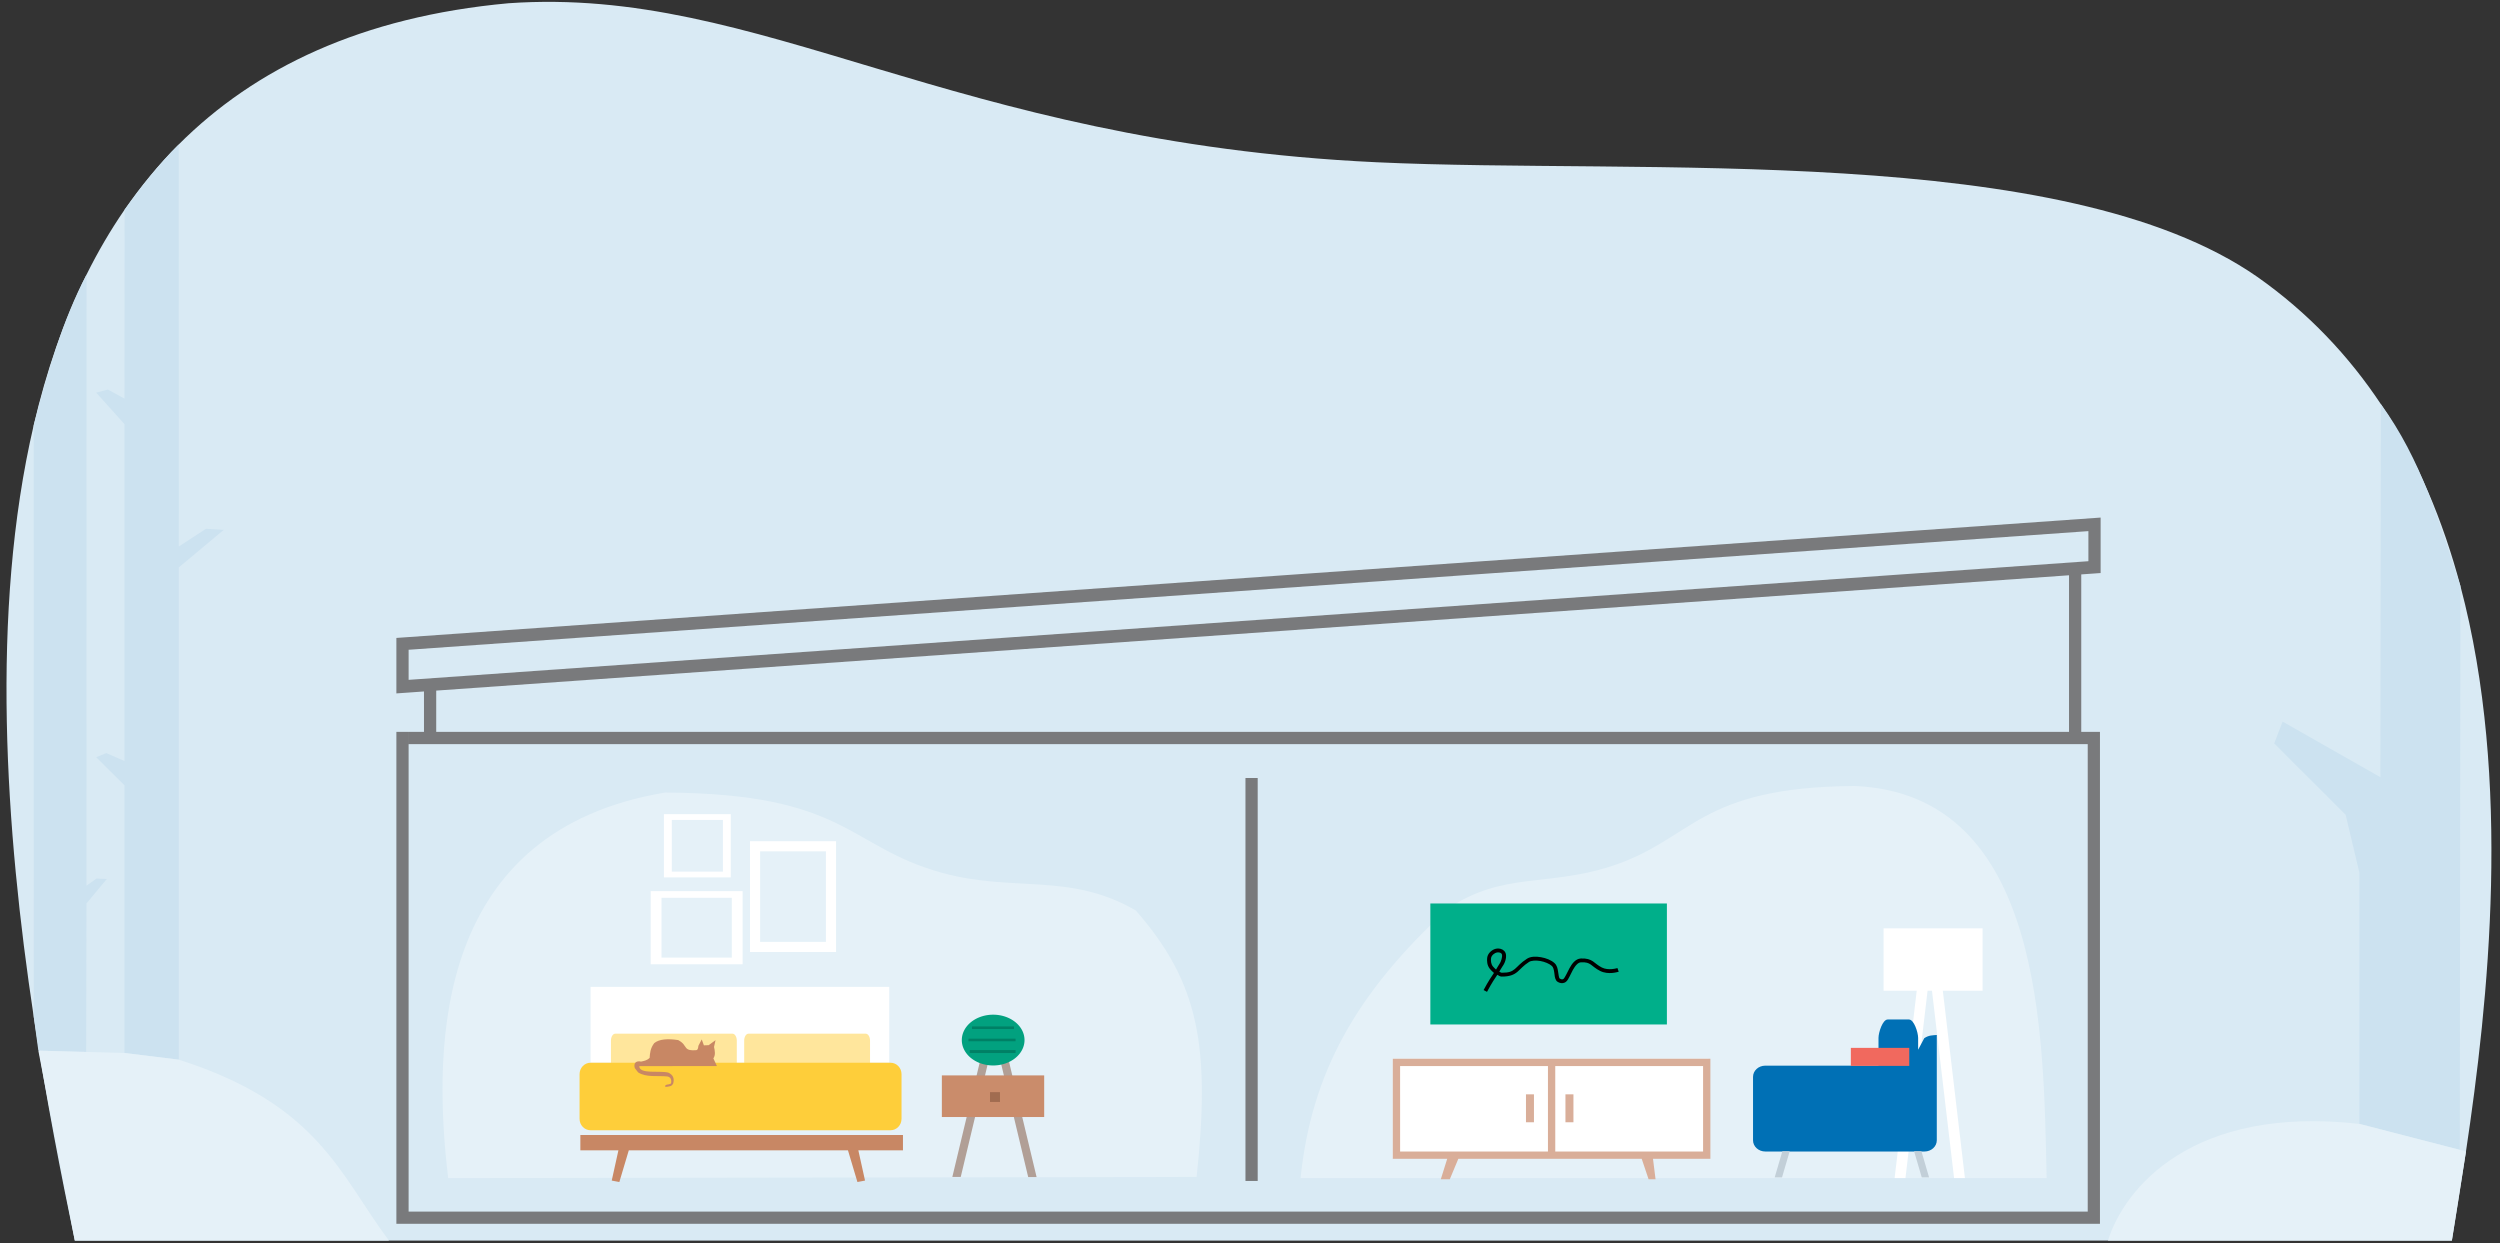<?xml version="1.0" encoding="UTF-8" standalone="no"?>
<!-- Created with Inkscape (http://www.inkscape.org/) -->

<svg
   width="384"
   height="191"
   viewBox="0 0 101.6 50.535"
   version="1.1"
   id="svg5"
   sodipodi:docname="home-s.svg"
   inkscape:version="1.1 (c68e22c387, 2021-05-23)"
   xmlns:inkscape="http://www.inkscape.org/namespaces/inkscape"
   xmlns:sodipodi="http://sodipodi.sourceforge.net/DTD/sodipodi-0.dtd"
   xmlns="http://www.w3.org/2000/svg"
   xmlns:svg="http://www.w3.org/2000/svg">
  <rect x="0" y="0" width="101.6" height="50.535" fill="#333333" stroke="none"/>
  <sodipodi:namedview
     id="namedview119"
     pagecolor="#ffffff"
     bordercolor="#666666"
     borderopacity="1.0"
     inkscape:pageshadow="2"
     inkscape:pageopacity="0.0"
     inkscape:pagecheckerboard="0"
     showgrid="false"
     showguides="true"
     inkscape:guide-bbox="true"
     inkscape:snap-nodes="true"
     inkscape:object-nodes="true"
     inkscape:snap-bbox="false"
     inkscape:bbox-nodes="true"
     inkscape:snap-bbox-edge-midpoints="true"
     inkscape:bbox-paths="true"
     inkscape:snap-intersection-paths="true"
     inkscape:snap-smooth-nodes="true"
     inkscape:object-paths="true"
     inkscape:snap-midpoints="true"
     inkscape:snap-others="true"
     inkscape:zoom="0.71905079"
     inkscape:cx="308.045"
     inkscape:cy="365.06462"
     inkscape:window-width="1600"
     inkscape:window-height="837"
     inkscape:window-x="-8"
     inkscape:window-y="-8"
     inkscape:window-maximized="1"
     inkscape:current-layer="svg5" />
  <defs
     id="defs2">
    <linearGradient
       id="linearGradient1692">
      <stop
         style="stop-color:#bababa;stop-opacity:1;"
         offset="0"
         id="stop1690" />
    </linearGradient>
    <clipPath
       clipPathUnits="userSpaceOnUse"
       id="clipPath97839">
      <g
         id="use97841">
        <g
           id="g25450">
          <path
             id="path25446"
             style="opacity:1;fill:#797a7c;stroke:#797a7c;stroke-width:0;stroke-linecap:round;paint-order:fill markers stroke"
             d="m 81.541,184.084 h 1 v 26.553 h -1 z" />
          <path
             id="path25448"
             style="fill:#797a7c;stroke:#797a7c;stroke-width:0;stroke-linecap:round;paint-order:fill markers stroke"
             d="m 127.581,184.084 h 1 v 26.553 h -1 z" />
        </g>
      </g>
    </clipPath>
  </defs>
  <g
     id="rect195720" />
  <g
     id="g920"
     transform="matrix(0.497,0,0,0.497,-0.132,-7.33046e-4)">
    <path
       style="color:#000000;fill:#d9eaf4;fill-opacity:1;stroke:none;stroke-opacity:1;-inkscape-stroke:none"
       d="m 41.852,0.266 c 20.654,-1.442 35.982,11.347 70.936,13.001 21.793,1.031 56.165,-1.701 72.069,9.381 4.16,2.929 7.474,6.459 10.093,10.397 3.005,4.519 5.096,9.573 6.504,14.867 4.233,15.916 2.292,34.005 0.456,46.243 -0.414,2.759 -0.822,5.22 -1.154,7.292 H 172.634 32.074 6.383 C 5.29,96.219 4.055,89.958 3.024,83.146 0.729,67.974 -0.551,50.071 3.022,34.769 4.039,30.413 5.449,26.267 7.341,22.456 c 0.921,-1.854 1.955,-3.629 3.114,-5.311 1.311,-1.903 2.781,-3.686 4.424,-5.33 C 21.107,5.586 29.831,1.364 41.852,0.266 Z"
       id="path14953" />
    <path
       id="rect43716-0"
       style="fill:#e5f1f8;fill-opacity:1;stroke-width:0"
       d="m 151.934,64.272 c -12.9,0.083 -13.158,4.393 -19.969,6.577 -5.204,1.669 -8.793,0.437 -13.288,3.435 -7.612,6.994 -11.178,13.521 -12.064,22.05 h 61.008 c -0.266,-11.777 -0.255,-31.388 -15.688,-32.062 z"
       sodipodi:nodetypes="ssccccs" />
    <g
       id="g217664"
       transform="matrix(1.195,0,0,1.195,11.421,-155.281)">
      <rect
         style="opacity:1;fill:#ffffff;fill-opacity:1;stroke:none;stroke-width:1.582;stroke-linecap:round;stroke-linejoin:miter;stroke-miterlimit:4;stroke-dasharray:none;stroke-opacity:1;paint-order:normal"
         id="rect215996"
         width="21.599"
         height="6.798"
         x="85.97"
         y="202.389" />
      <path
         id="rect212747"
         style="color:#000000;fill:#d9ae99;stroke-width:1;stroke-linecap:round;-inkscape-stroke:none"
         d="m 85.97,202.389 v 0.25 6.6 h 3.723 l -0.438,1.398 h 0.615 l 0.584,-1.398 h 6.133 0.5 5.916 l 0.47,1.398 h 0.477 l -0.175,-1.398 h 3.927 v -6.85 h -10.615 -0.5 z m 0.5,0.5 h 10.117 v 5.849 H 86.471 Z m 10.617,0 h 10.115 v 5.849 H 97.088 Z" />
      <rect
         style="opacity:1;fill:none;fill-opacity:1;stroke:#d9ae99;stroke-width:0.5;stroke-linecap:round;stroke-linejoin:miter;stroke-miterlimit:4;stroke-dasharray:none;stroke-opacity:1;paint-order:normal"
         id="rect215511"
         width="0.047"
         height="1.415"
         x="95.333"
         y="205.073" />
      <rect
         style="opacity:1;fill:none;fill-opacity:1;stroke:#d9ae99;stroke-width:0.5;stroke-linecap:round;stroke-linejoin:miter;stroke-miterlimit:4;stroke-dasharray:none;stroke-opacity:1;paint-order:normal"
         id="rect215593"
         width="0.047"
         height="1.415"
         x="98.034"
         y="205.073" />
    </g>
    <path
       id="rect43716"
       style="fill:#e5f1f8;fill-opacity:1;stroke-width:0"
       d="m 54.655,64.808 c 14.88,0.081 14.892,4.408 22.594,6.552 5.885,1.638 10.475,-0.062 15.902,3.1 5.109,5.864 6.113,10.983 4.964,21.78 l -61.202,0.095 c -1.352,-11.331 -0.901,-28.418 17.741,-31.527 z" />
    <g
       id="g217668"
       transform="matrix(1.195,0,0,1.195,11.421,-155.281)">
      <rect
         style="opacity:1;fill:#00af8a;fill-opacity:1;stroke:none;stroke-width:2.121;stroke-linecap:round;stroke-linejoin:round;stroke-miterlimit:4;stroke-dasharray:none;stroke-opacity:1;paint-order:fill markers stroke"
         id="rect211295"
         width="16.186"
         height="8.279"
         x="88.54"
         y="191.766" />
      <path
         style="color:#000000;fill:#000000;-inkscape-stroke:none"
         d="m 93.354,194.871 c -0.168,-0.046 -0.354,-0.027 -0.512,0.06 -0.242,0.134 -0.396,0.344 -0.416,0.578 -0.013,0.159 -0.025,0.469 0.189,0.734 0.064,0.08 0.168,0.182 0.277,0.275 -0.199,0.304 -0.358,0.516 -0.709,1.172 l 0.234,0.123 c 0.354,-0.662 0.51,-0.871 0.705,-1.168 0.094,0.052 0.181,0.122 0.291,0.123 0.552,0.005 0.846,-0.126 1.078,-0.32 0.232,-0.194 0.403,-0.428 0.801,-0.682 0.144,-0.092 0.453,-0.121 0.766,-0.066 0.313,0.055 0.63,0.188 0.799,0.342 0.09,0.082 0.133,0.245 0.16,0.436 0.027,0.19 0.029,0.395 0.139,0.562 0.036,0.056 0.058,0.062 0.098,0.088 0.04,0.026 0.092,0.052 0.152,0.07 0.121,0.036 0.293,0.035 0.43,-0.088 0.094,-0.084 0.154,-0.202 0.225,-0.34 0.07,-0.138 0.143,-0.297 0.225,-0.445 0.082,-0.148 0.173,-0.285 0.27,-0.381 0.096,-0.096 0.189,-0.148 0.295,-0.152 0.358,-0.016 0.507,0.046 0.664,0.152 0.157,0.107 0.324,0.277 0.641,0.438 0.286,0.145 0.597,0.158 0.838,0.137 0.12,-0.011 0.223,-0.032 0.299,-0.049 0.076,-0.017 0.116,-0.029 0.135,-0.035 l -0.086,-0.25 c 0.009,-0.003 -0.041,0.012 -0.107,0.027 -0.066,0.015 -0.158,0.034 -0.264,0.043 -0.211,0.019 -0.475,0.004 -0.695,-0.107 -0.282,-0.143 -0.422,-0.293 -0.611,-0.422 -0.189,-0.128 -0.427,-0.215 -0.824,-0.197 -0.187,0.009 -0.345,0.103 -0.471,0.229 -0.126,0.125 -0.225,0.283 -0.312,0.441 -0.088,0.159 -0.163,0.319 -0.23,0.451 -0.067,0.132 -0.134,0.237 -0.164,0.264 -0.061,0.054 -0.113,0.051 -0.178,0.031 -0.032,-0.01 -0.064,-0.025 -0.086,-0.039 -0.022,-0.014 -0.043,-0.045 -0.02,-0.01 -0.044,-0.068 -0.069,-0.253 -0.098,-0.455 -0.029,-0.202 -0.069,-0.434 -0.244,-0.594 -0.229,-0.209 -0.578,-0.345 -0.93,-0.406 -0.352,-0.062 -0.707,-0.055 -0.955,0.104 -0.43,0.275 -0.63,0.536 -0.828,0.701 -0.198,0.166 -0.392,0.262 -0.906,0.258 -0.041,-3.4e-4 -0.105,-0.047 -0.162,-0.074 0.055,-0.079 0.164,-0.288 0.215,-0.355 0.193,-0.259 0.277,-0.588 0.24,-0.824 -0.031,-0.2 -0.187,-0.332 -0.355,-0.379 z m -0.07,0.254 c 0.095,0.026 0.149,0.073 0.164,0.166 0.018,0.114 -0.047,0.434 -0.189,0.625 -0.053,0.071 -0.167,0.287 -0.225,0.371 -0.079,-0.072 -0.163,-0.149 -0.211,-0.209 -0.147,-0.183 -0.145,-0.406 -0.133,-0.547 0.011,-0.135 0.094,-0.265 0.279,-0.367 0.092,-0.051 0.22,-0.065 0.314,-0.039 z"
         id="path205667" />
    </g>
    <g
       id="g192438"
       transform="matrix(1.225,0,0,1.225,-5.57,-161.792)">
      <path
         id="rect183452"
         style="opacity:1;fill:#b19f96;stroke-width:1.975;stroke-linecap:round;stroke-linejoin:round;paint-order:fill markers stroke"
         d="m 70.252,202.617 h 0.561 l -1.918,8.02 h -0.561 z" />
      <path
         id="path185376"
         style="opacity:1;fill:#b19f96;stroke-width:1.975;stroke-linecap:round;stroke-linejoin:round;paint-order:fill markers stroke"
         d="m 72.04,202.625 h -0.561 l 1.918,8.02 h 0.561 z" />
      <path
         id="rect179732"
         style="opacity:1;fill:#ca8c6b;stroke-width:2.867;stroke-linecap:round;stroke-linejoin:round;paint-order:fill markers stroke"
         d="m 67.634,203.861 h 6.831 v 2.778 h -6.831 z" />
      <path
         id="rect181160"
         style="opacity:1;fill:#a16c50;stroke-width:1.975;stroke-linecap:round;stroke-linejoin:round;paint-order:fill markers stroke"
         d="m 70.848,204.979 h 0.667 v 0.655 h -0.667 z" />
      <path
         id="path185480"
         style="opacity:1;fill:#02a17f;stroke-width:1.975;stroke-linecap:round;stroke-linejoin:round;paint-order:fill markers stroke"
         d="m 73.152,201.503 a 2.093,1.695 0 0 1 -2.093,1.695 2.093,1.695 0 0 1 -2.093,-1.695 2.093,1.695 0 0 1 2.093,-1.695 2.093,1.695 0 0 1 2.093,1.695 z" />
      <path
         id="rect188006"
         style="opacity:1;fill:#008065;stroke-width:1.975;stroke-linecap:round;stroke-linejoin:round;paint-order:fill markers stroke"
         d="m 69.644,200.591 h 2.806 v 0.175 h -2.806 z" />
      <path
         id="rect188008"
         style="opacity:1;fill:#008065;stroke-width:1.975;stroke-linecap:round;stroke-linejoin:round;paint-order:fill markers stroke"
         d="m 69.492,202.169 h 3.064 v 0.199 h -3.064 z" />
      <path
         id="rect188010"
         style="opacity:1;fill:#008065;stroke-width:1.975;stroke-linecap:round;stroke-linejoin:round;paint-order:fill markers stroke"
         d="m 69.41,201.409 h 3.145 v 0.175 h -3.145 z" />
    </g>
    <g
       id="g15818"
       transform="matrix(1.139,0,0,1.188,2.562,18.44)">
      <g
         id="rect157662"
         transform="translate(-1.998,-148.503)">
        <g
           id="g168554">
          <path
             id="rect155803"
             style="opacity:1;fill:#c88764;fill-opacity:1;stroke:none;stroke-width:3.613;stroke-linecap:round;stroke-linejoin:round;stroke-miterlimit:4;stroke-dasharray:none;stroke-opacity:1;paint-order:fill markers stroke"
             d="m 159.629,783.916 v 3.979 h 10.309 l -1.812,7.855 2.062,0.375 2.562,-8.23 h 59.375 l 2.562,8.23 2.062,-0.375 -1.812,-7.855 h 12.086 v -3.979 z"
             transform="matrix(0.265,0,0,0.265,-0.655,3.368)" />
          <rect
             style="opacity:1;fill:#ffffff;fill-opacity:1;stroke:none;stroke-width:5.304;stroke-linecap:round;stroke-linejoin:round;stroke-miterlimit:4;stroke-dasharray:none;stroke-opacity:1;paint-order:fill markers stroke"
             id="rect164422"
             width="21.439"
             height="5.22"
             x="42.381"
             y="200.91" />
          <path
             id="path161064"
             style="color:#000000;fill:#ffe69c;fill-opacity:1;stroke-width:1.848;stroke-linecap:round;stroke-linejoin:round;-inkscape-stroke:none;paint-order:fill markers stroke"
             d="m 169.084,757.598 c -0.644,-4.2e-4 -1.166,0.811 -1.166,1.812 v 6.938 h 34.094 v -6.938 c 2.7e-4,-1 -0.519,-1.81 -1.162,-1.812 z"
             transform="matrix(0.265,0,0,0.265,-0.655,3.368)" />
          <path
             id="path164188"
             style="color:#000000;fill:#ffe69c;fill-opacity:1;stroke-width:1.848;stroke-linecap:round;stroke-linejoin:round;-inkscape-stroke:none;paint-order:fill markers stroke"
             d="m 205.178,757.598 c -0.644,-4.2e-4 -1.166,0.811 -1.166,1.812 v 6.938 h 34.094 v -6.938 c 2.7e-4,-1 -0.519,-1.81 -1.162,-1.812 z"
             transform="matrix(0.265,0,0,0.265,-0.655,3.368)" />
          <path
             style="color:#000000;fill:#fece3a;stroke-width:1.002;stroke-linecap:round;stroke-linejoin:round;-inkscape-stroke:none;paint-order:fill markers stroke"
             d="m 42.381,206.13 c -0.437,-1.8e-4 -0.791,0.352 -0.791,0.787 v 3.074 c -1.83e-4,0.435 0.354,0.787 0.791,0.787 h 21.534 c 0.436,-9e-4 0.789,-0.353 0.789,-0.787 v -3.074 c 1.85e-4,-0.434 -0.353,-0.786 -0.789,-0.787 z"
             id="path160498" />
        </g>
      </g>
      <path
         id="rect168602"
         style="fill:#c88764;stroke-width:1.975;stroke-linecap:round;stroke-linejoin:round;paint-order:fill markers stroke"
         d="m 44.002,57.549 c 0.207,-0.049 0.401,-0.057 0.62,-0.257 0.023,-0.328 0.047,-0.655 0.329,-1.013 0.355,-0.281 0.964,-0.319 1.723,-0.211 0.412,0.219 0.418,0.37 0.577,0.546 0.12,0.142 0.346,0.166 0.606,0.153 0.106,-0.018 0.232,0.067 0.265,-0.303 l 0.24,-0.441 0.155,0.408 0.343,-0.012 0.493,-0.344 -0.108,0.466 c 0.065,0.279 0.117,0.554 -0.047,0.787 l 0.254,0.528 -5.572,0.006 c -0.002,0.574 1.446,0.295 2.076,0.443 0.355,0.155 0.459,0.407 0.355,0.759 -0.111,0.171 -0.144,0.168 -0.406,0.215 -0.297,0.037 -0.155,-0.108 -0.074,-0.137 0.11,-0.03 0.277,-0.022 0.332,-0.108 0.047,-0.296 -0.068,-0.431 -0.285,-0.463 -0.717,-0.066 -1.487,0.081 -2.08,-0.276 l -0.242,-0.298 c -0.114,-0.371 0.133,-0.521 0.446,-0.448 z" />
    </g>
    <path
       id="rect194007"
       style="fill:#ffffff;fill-opacity:1;stroke:none;stroke-width:2.34;stroke-linecap:round;stroke-linejoin:round;stroke-miterlimit:4;stroke-dasharray:none;stroke-opacity:1;paint-order:fill markers stroke"
       d="m 154.288,75.913 v 5.099 h 2.709 l -1.808,15.322 h 0.887 l 1.808,-15.322 h 0.36 l 1.808,15.322 h 0.887 l -1.808,-15.322 h 3.25 v -5.099 z" />
    <g
       id="g22235"
       transform="matrix(1.167,0,0,1.167,-20.558,-174.687)">
      <path
         id="path195865"
         style="color:#000000;fill:#0070b5;fill-opacity:1;stroke:none;stroke-width:0.957;stroke-linecap:round;stroke-linejoin:round;-inkscape-stroke:none;paint-order:fill markers stroke"
         d="m 150.114,221.125 c -0.356,-1.5e-4 -0.645,0.902 -0.646,1.293 v 1.941 h -7.932 c -0.475,-4.8e-4 -0.86,0.352 -0.859,0.787 v 4.442 c -5.3e-4,0.435 0.385,0.788 0.859,0.787 h 11.158 c 0.475,4.8e-4 0.86,-0.352 0.859,-0.787 v -4.442 -2.936 c -0.285,0.025 -0.563,0.01 -0.878,0.226 l -0.429,0.807 v -0.825 c -7.9e-4,-0.392 -0.29,-1.293 -0.646,-1.293 z" />
      <rect
         style="fill:#f1695e;fill-opacity:1;stroke:none;stroke-width:1.975;stroke-linecap:round;stroke-linejoin:round;stroke-miterlimit:4;stroke-dasharray:none;stroke-opacity:1;paint-order:fill markers stroke"
         id="rect199939"
         width="4.093"
         height="1.263"
         x="147.531"
         y="223.113" />
      <path
         id="rect202852"
         style="fill:#c2cfd8;fill-opacity:1;stroke-width:1.975;stroke-linecap:round;stroke-linejoin:round;paint-order:fill markers stroke"
         d="m 142.732,230.354 h 0.514 l -0.537,1.834 h -0.514 z" />
      <path
         id="path205626"
         style="fill:#c2cfd8;fill-opacity:1;stroke-width:1.975;stroke-linecap:round;stroke-linejoin:round;paint-order:fill markers stroke"
         d="m 152.476,230.354 h -0.514 l 0.537,1.834 h 0.514 z" />
    </g>
    <path
       id="path23721"
       style="fill:#ffffff;fill-opacity:1;stroke-width:0.333;stroke-linecap:round"
       d="m 54.555,66.575 v 5.171 h 0.643 4.18 v -0.472 h -4.18 v -4.226 h 4.18 v 4.226 0.472 h 0.643 v -5.171 h -0.643 -4.18 z"
       sodipodi:nodetypes="ccccccccccccccc" />
    <path
       id="rect22259"
       style="fill:#ffffff;fill-opacity:1;stroke-width:0.5;stroke-linecap:round"
       d="m 61.592,68.787 v 9.061 h 0.828 5.382 v -0.828 h -5.382 v -7.405 h 5.382 v 7.405 0.828 h 0.828 V 68.787 h -0.828 -5.382 z"
       sodipodi:nodetypes="ccccccccccccccc" />
    <path
       id="path23723"
       style="fill:#ffffff;fill-opacity:1;stroke-width:0.42;stroke-linecap:round"
       d="m 53.473,72.87 v 5.982 h 0.884 5.749 v -0.547 H 54.357 v -4.889 h 5.749 v 4.889 0.547 h 0.884 v -5.982 H 60.106 54.357 Z"
       sodipodi:nodetypes="ccccccccccccccc" />
    <path
       id="rect173795"
       style="fill:#cce2f0;stroke-width:2.575;stroke-linecap:round;stroke-linejoin:round;paint-order:fill markers stroke"
       d="m 3.022,34.769 c 1.129,-4.334 2.364,-8.589 4.32,-12.313 l -0.006,49.969 0.819,-0.585 0.845,0.035 -1.663,2 -0.025,12.145 -3.911,-0.108 -0.376,-2.766 z" />
    <path
       id="rect175812"
       style="fill:#cce2f0;stroke-width:4.266;stroke-linecap:round;stroke-linejoin:round;paint-order:fill markers stroke"
       d="m 10.455,17.145 c 1.356,-1.86 2.76,-3.686 4.424,-5.33 l 0.008,32.874 2.222,-1.45 1.453,0.089 -3.675,3.068 v 40.255 l -4.443,-0.546 v -21.89 l -2.315,-2.299 0.827,-0.335 1.488,0.65 v -27.55 l -2.312,-2.572 0.956,-0.256 1.356,0.744 z" />
    <path
       id="rect178256"
       style="fill:#cce2f0;stroke-width:2.142;stroke-linecap:round;stroke-linejoin:round;paint-order:fill markers stroke"
       d="m 194.95,33.045 c 3.31,4.535 4.808,9.738 6.504,14.867 l -0.049,46.112 -8.212,-2.123 v -20.542 l -1.124,-4.736 -5.84,-5.833 0.687,-1.783 7.996,4.547 z" />
    <rect
       style="fill:none;fill-opacity:1;stroke:none;stroke-width:0.5;stroke-linecap:round;stroke-linejoin:miter;stroke-miterlimit:4;stroke-dasharray:none;stroke-opacity:1;paint-order:normal"
       id="rect215619"
       width="14.869"
       height="6.665"
       x="83.318"
       y="57.253" />
    <path
       id="rect218775"
       style="fill:#e5f1f8;fill-opacity:1;stroke-width:0.5;stroke-linecap:round"
       d="m 3.4,85.912 3.911,0.108 3.133,0.086 4.443,0.546 c 11.5,3.669 13.191,9.485 17.187,14.796 H 6.383 Z" />
    <path
       id="rect226367"
       style="fill:#e5f1f8;stroke-width:0.5;stroke-linecap:round"
       d="m 193.193,91.902 8.212,2.123 0.505,0.131 -1.154,7.292 -28.123,1e-5 c 1.339,-4.277 6.886,-11.086 20.56,-9.545 z" />
    <path
       id="rect1082"
       style="fill:#797a7c;fill-opacity:1;stroke-width:3.17;stroke-linecap:round"
       d="M 172.035,42.323 32.678,52.165 v 5.29e-4 1.038 3.498 l 1,-0.07 v -5.3e-4 L 169.451,47.042 V 59.847 H 35.935 l 5.29e-4,-3.396 -1.001,0.071 0.001,3.326 h -1.256 l -1.1e-5,1 H 170.98 V 99.072 H 33.678 V 59.847 h -1 V 100.072 H 33.678 170.98 171.98 V 59.847 h -1 -0.529 V 46.971 l 1.584,-0.112 v -1.038 l -6e-5,-2.46 -1,0.071 5e-5,2.46 -137.356,9.701 v -2.46 l 137.356,-9.701 1,-0.071 z"
       sodipodi:nodetypes="cccccccccccccccccccccccccccccccccccccc" />
    <rect
       style="fill:#797a7c;fill-opacity:1;stroke-width:2.869;stroke-linecap:round"
       id="rect3220"
       width="1"
       height="32.949"
       x="102.108"
       y="63.619" />
  </g>
</svg>
